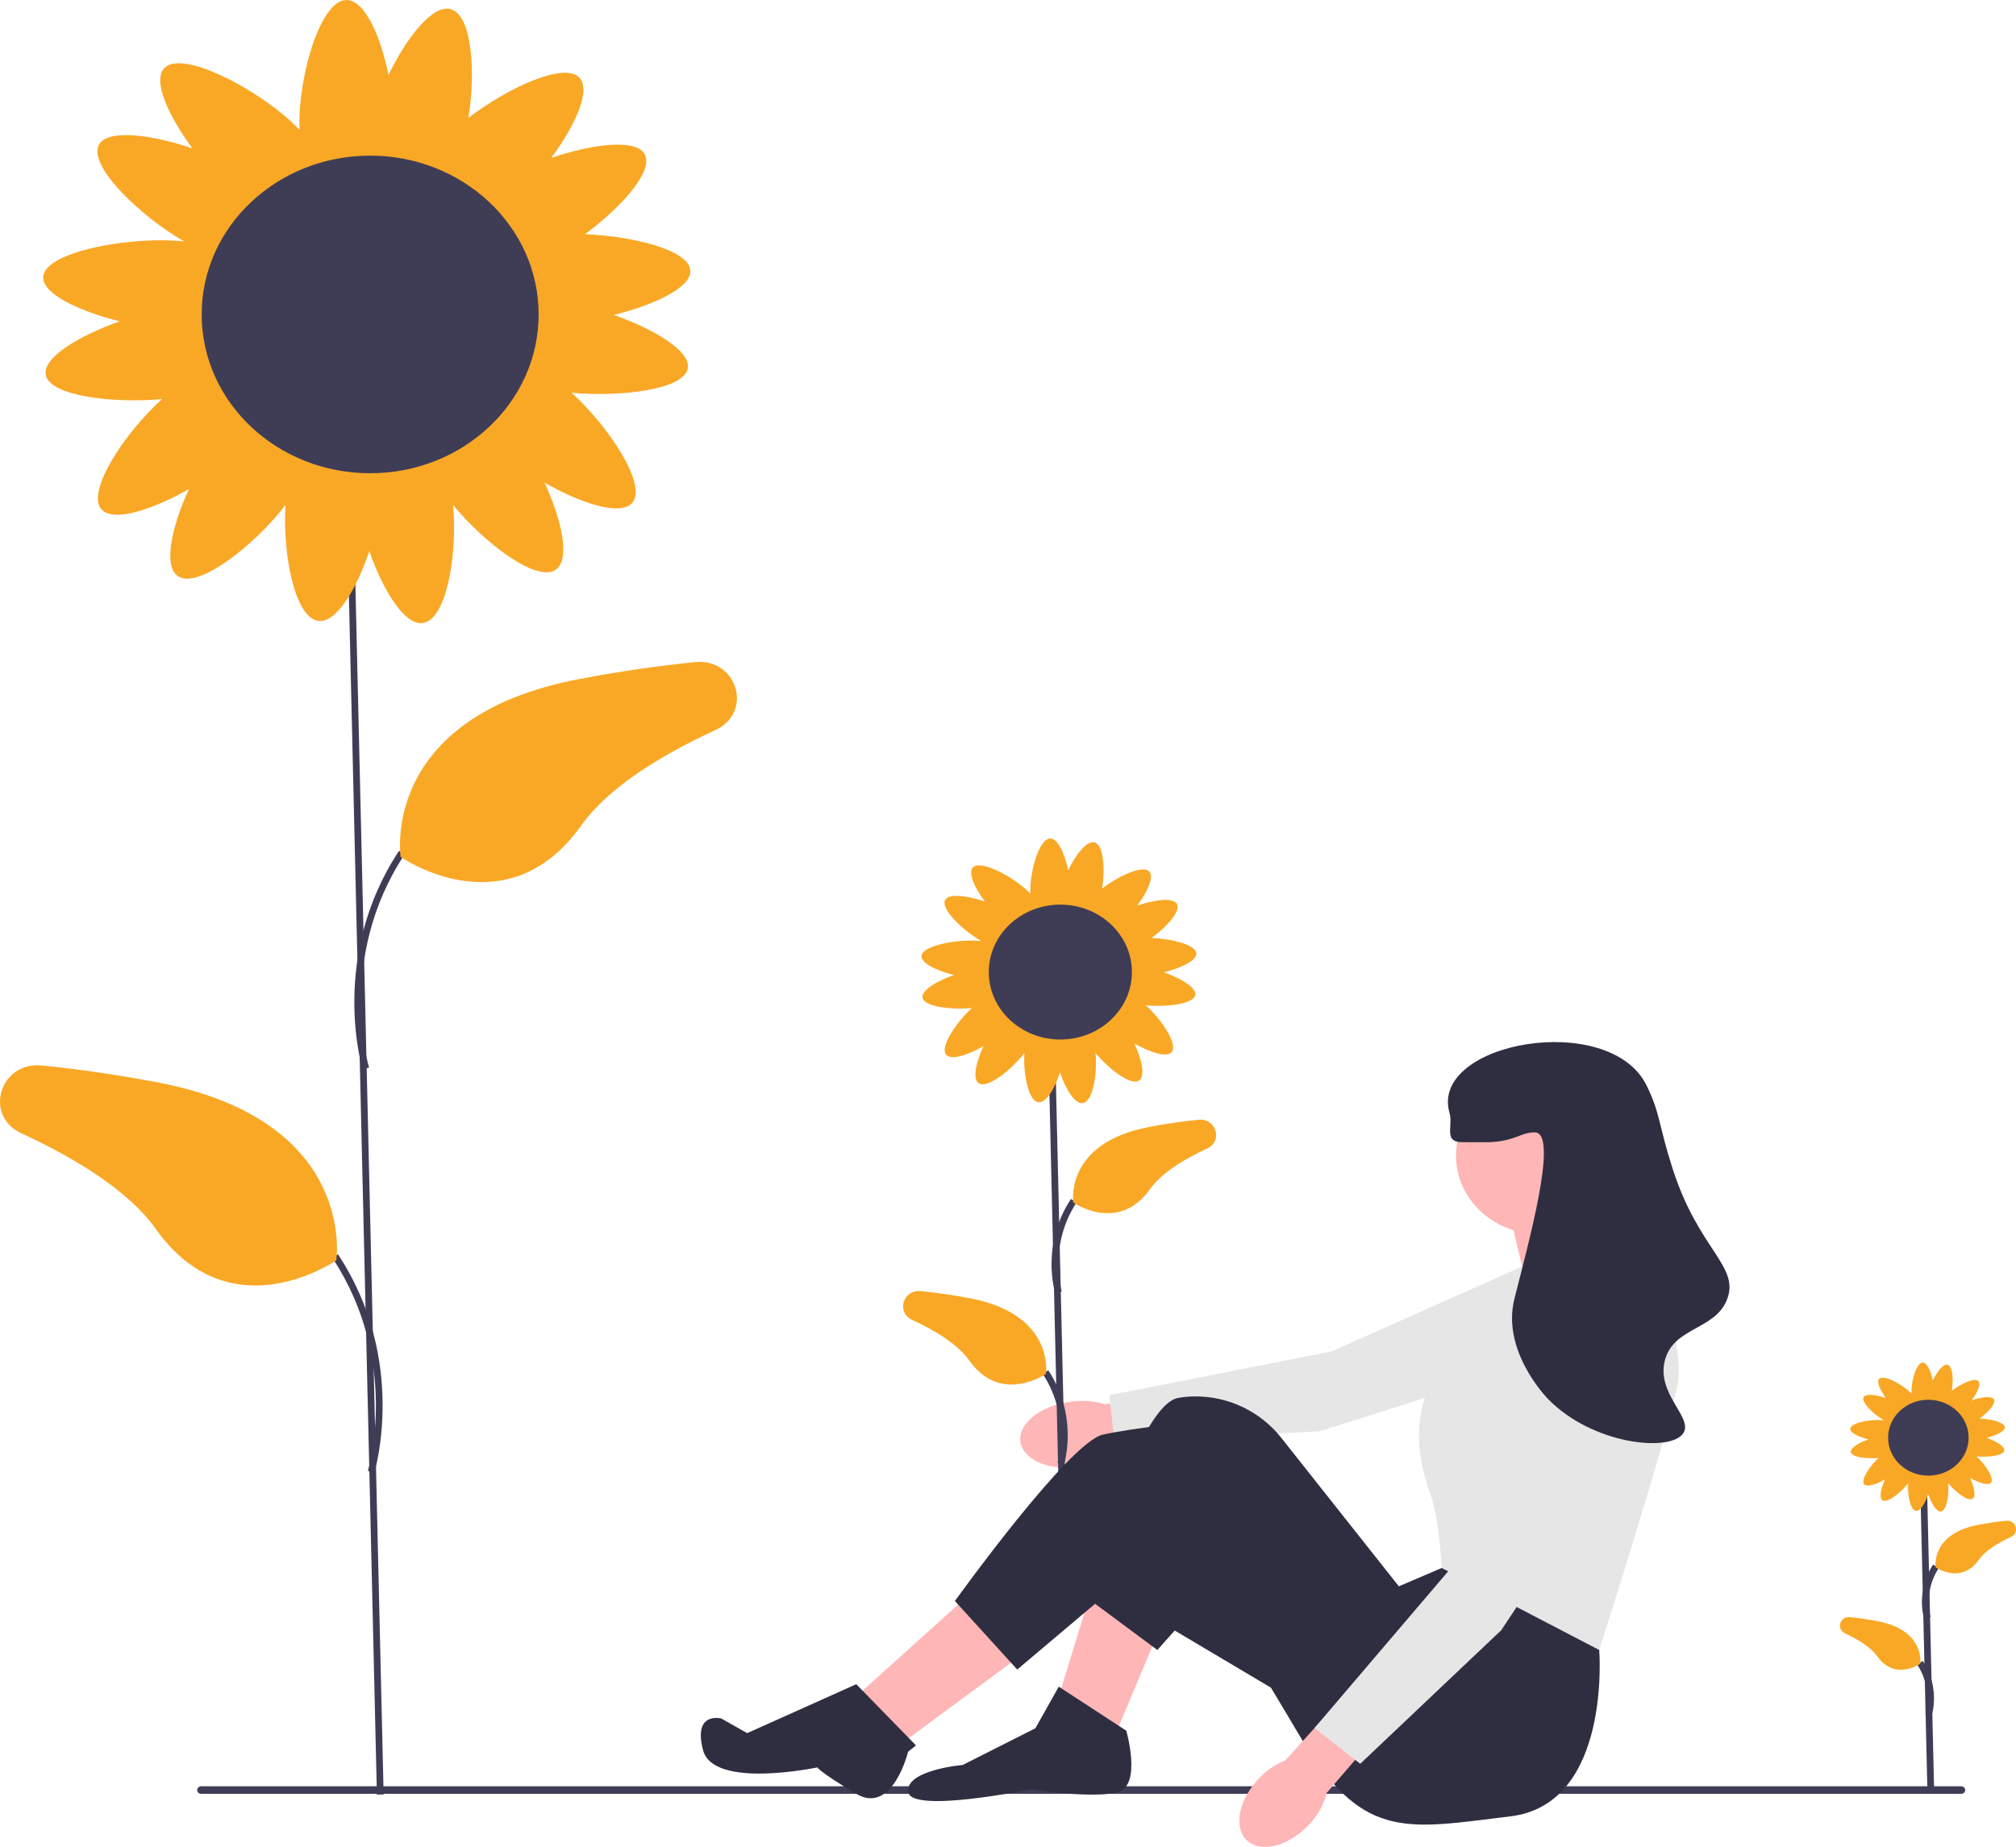 <svg width="275" height="252" viewBox="0 0 275 252" fill="none" xmlns="http://www.w3.org/2000/svg">
<g clip-path="url(#clip0_34_652)">
<path d="M145.889 191.27C141.799 191.861 138.808 194.329 139.207 196.783C139.606 199.236 143.245 200.746 147.336 200.154C148.973 199.939 150.532 199.357 151.883 198.457L169.177 195.747L168.023 189.302L150.767 191.604C149.193 191.127 147.52 191.012 145.889 191.27Z" fill="#FFB6B6"/>
<path d="M220.413 171.181L213.707 184.596L179.996 195.295L152.022 196.702L151.322 190.367L181.639 184.391L212.747 170.532L220.413 171.181Z" fill="#E6E6E6"/>
<path d="M143.928 143.115L143.009 143.135L144.766 218.425L145.686 218.406L143.928 143.115Z" fill="#3F3D56"/>
<path d="M143.948 176.452C143.865 176.185 141.959 169.835 146.086 163.594L146.866 164.052C142.964 169.954 144.811 176.146 144.83 176.208L143.948 176.452Z" fill="#3F3D56"/>
<path d="M146.408 164.075C146.408 164.075 145.154 155.991 156.712 153.772C159.12 153.31 161.383 152.994 163.458 152.784C165.908 152.535 166.863 155.696 164.65 156.717C161.446 158.196 158.431 160.059 156.86 162.265C152.527 168.349 146.408 164.075 146.408 164.075Z" fill="#F9A826"/>
<path d="M145.137 199.83L144.255 199.587C144.274 199.525 146.121 193.333 142.219 187.431L142.999 186.972C147.126 193.214 145.22 199.563 145.137 199.83Z" fill="#3F3D56"/>
<path d="M142.676 187.454C142.676 187.454 143.931 179.369 132.373 177.151C129.965 176.688 127.702 176.373 125.627 176.162C123.177 175.914 122.222 179.075 124.435 180.096C127.639 181.574 130.653 183.437 132.225 185.643C136.558 191.728 142.676 187.454 142.676 187.454Z" fill="#F9A826"/>
<path d="M158.763 132.662C161.089 132.084 163.265 131.076 163.193 130.079C163.107 128.895 159.877 128.101 157.091 127.981C159.192 126.431 161.123 124.288 160.533 123.319C159.99 122.428 157.464 122.773 155.134 123.557C156.513 121.699 157.483 119.604 156.744 118.888C155.825 117.995 152.56 119.536 150.333 121.239C150.766 118.585 150.547 115.236 149.284 114.933C148.228 114.679 146.731 116.628 145.705 118.75C145.251 116.523 144.333 114.408 143.273 114.408C141.764 114.408 140.54 118.699 140.54 121.495C140.54 121.653 140.544 121.802 140.552 121.944C140.4 121.779 140.227 121.605 140.029 121.424C137.901 119.476 133.783 117.314 132.731 118.335C131.993 119.052 132.962 121.147 134.341 123.005C132.011 122.221 129.486 121.875 128.943 122.766C128.213 123.964 131.331 126.952 133.866 128.401C133.714 128.384 133.554 128.369 133.383 128.359C130.424 128.168 125.8 129.027 125.697 130.447C125.625 131.444 127.8 132.452 130.127 133.03C127.811 133.851 125.647 135.126 125.843 136.137C126.081 137.364 129.717 137.793 132.576 137.542C130.441 139.474 128.125 142.934 129.091 143.949C129.799 144.692 132.082 143.923 134.143 142.752C133.154 144.89 132.616 147.243 133.522 147.814C134.72 148.569 138.003 145.941 139.734 143.68C139.558 146.446 140.26 150.246 141.653 150.396C142.706 150.51 143.873 148.507 144.591 146.342C145.356 148.561 146.608 150.657 147.688 150.518C149.093 150.337 149.705 146.442 149.443 143.674C151.228 145.842 154.234 148.161 155.367 147.446C156.273 146.874 155.736 144.522 154.747 142.384C156.808 143.554 159.09 144.324 159.799 143.581C160.765 142.566 158.449 139.105 156.313 137.174C159.172 137.425 162.808 136.995 163.047 135.769C163.243 134.758 161.079 133.483 158.763 132.662ZM146.236 140.486C145.638 140.563 145.091 140.673 144.676 140.954C144.234 140.54 143.589 140.414 142.871 140.337C142.068 140.251 141.338 140.242 140.781 140.679C140.578 140.146 140.077 139.766 139.493 139.398C138.992 139.082 138.505 138.822 137.997 138.772C137.957 138.187 137.563 137.689 137.08 137.183C136.772 136.86 136.465 136.571 136.123 136.378C136.616 135.812 136.559 135.097 136.407 134.312C136.298 133.753 136.156 133.243 135.84 132.864C136.258 132.429 136.362 131.816 136.411 131.136C136.465 130.395 136.443 129.723 135.989 129.222C137.162 129.363 137.728 128.673 138.255 127.81C138.555 127.316 138.797 126.841 138.815 126.359C139.432 126.282 139.932 125.877 140.435 125.389C140.865 124.972 141.231 124.559 141.368 124.083C141.86 124.473 142.532 124.533 143.273 124.533C143.995 124.533 144.652 124.476 145.14 124.113C145.52 124.436 146.05 124.604 146.635 124.744C147.193 124.878 147.72 124.968 148.199 124.878C148.374 125.254 148.685 125.596 149.04 125.941C149.543 126.43 150.043 126.834 150.66 126.912C150.679 127.393 150.92 127.869 151.221 128.362C151.575 128.943 151.947 129.445 152.509 129.669C152.443 130.006 152.45 130.378 152.478 130.768C152.528 131.447 152.632 132.061 153.049 132.496C152.733 132.875 152.592 133.385 152.483 133.944C152.331 134.729 152.274 135.444 152.767 136.01C152.425 136.203 152.117 136.491 151.81 136.814C151.327 137.321 150.933 137.819 150.893 138.404C150.384 138.454 149.898 138.714 149.396 139.03C148.711 139.462 148.14 139.91 148.031 140.606C147.517 140.371 146.901 140.401 146.236 140.486Z" fill="#F9A826"/>
<path d="M144.64 141.836C150.032 141.836 154.403 137.715 154.403 132.632C154.403 127.549 150.032 123.428 144.64 123.428C139.248 123.428 134.877 127.549 134.877 132.632C134.877 137.715 139.248 141.836 144.64 141.836Z" fill="#3F3D56"/>
<path d="M26.895 244.242C26.895 244.529 27.139 244.758 27.442 244.758H267.524C267.827 244.758 268.071 244.529 268.071 244.242C268.071 243.956 267.827 243.727 267.524 243.727H27.442C27.139 243.727 26.895 243.956 26.895 244.242Z" fill="#3F3D56"/>
<path d="M158.237 222.119L152.216 236.475L144.425 231.467L149.029 216.443L158.237 222.119Z" fill="#FFB6B6"/>
<path d="M133.093 216.777L117.156 231.134L123.531 237.477L139.821 225.458L133.093 216.777Z" fill="#FFB6B6"/>
<path d="M223.4 170.034L223.223 168.865L219.15 161.353L205.692 164.692L208.171 175.042L223.4 170.034Z" fill="#FFB6B6"/>
<path d="M217.733 220.115L218.147 225.13C218.147 225.13 219.858 246.158 206.046 247.827C192.235 249.497 186.214 251.166 178.069 238.145L165.32 216.777L157.873 225.13L147.967 217.778C147.967 217.778 155.05 191.736 160.716 190.734C161.424 190.609 162.132 190.547 162.83 190.533C167.521 190.441 171.943 192.604 174.749 196.149L190.818 216.443L196.662 213.939L217.733 220.115Z" fill="#2F2E41"/>
<path d="M141.238 235.808L144.425 230.132L153.633 236.142C153.633 236.142 155.758 243.487 152.571 244.489C149.383 245.49 140.53 244.155 140.53 244.155C140.53 244.155 124.239 247.493 123.885 244.489C123.531 241.484 131.322 240.816 131.322 240.816L141.238 235.808Z" fill="#2F2E41"/>
<path d="M175.944 231.801L151.331 217.18L138.759 227.795L130.259 218.446C130.259 218.446 145.842 196.744 150.446 195.743C155.05 194.741 162.487 194.073 162.487 194.073L185.152 213.772L175.944 231.801Z" fill="#2F2E41"/>
<path d="M116.802 229.798L124.947 238.145L123.873 239.011C123.873 239.011 121.76 247.688 116.802 244.753C111.844 241.817 111.49 241.15 111.49 241.15C111.49 241.15 97.324 244.155 95.907 238.813C94.491 233.47 98.386 234.472 98.386 234.472L101.924 236.475L116.802 229.798Z" fill="#2F2E41"/>
<path d="M209.942 168.365C216.201 168.365 221.275 163.581 221.275 157.681C221.275 151.78 216.201 146.997 209.942 146.997C203.683 146.997 198.609 151.78 198.609 157.681C198.609 163.581 203.683 168.365 209.942 168.365Z" fill="#FFB6B6"/>
<path d="M207.286 172.872L223.577 168.198C223.577 168.198 229.951 182.221 228.889 188.564C227.826 194.908 218.147 225.13 218.147 225.13L196.662 213.939C196.662 213.939 196.308 207.261 195.245 204.256C194.183 201.252 190.818 192.07 198.255 184.391C205.692 176.712 207.286 172.872 207.286 172.872Z" fill="#E6E6E6"/>
<path d="M48.194 67.595L47.275 67.614L51.412 244.86L52.331 244.841L48.194 67.595Z" fill="#3F3D56"/>
<path d="M49.46 145.896C49.413 145.745 44.855 130.573 54.424 116.102L55.204 116.56C45.851 130.706 50.296 145.504 50.342 145.652L49.46 145.896Z" fill="#3F3D56"/>
<path d="M54.655 116.925C54.655 116.925 51.702 97.893 78.911 92.67C84.579 91.582 89.908 90.838 94.793 90.342C100.559 89.757 102.809 97.199 97.6 99.603C90.056 103.084 82.959 107.469 79.261 112.663C69.059 126.987 54.655 116.925 54.655 116.925Z" fill="#F9A826"/>
<path d="M51.065 200.934L50.183 200.69C50.229 200.542 54.665 185.73 45.321 171.598L46.101 171.139C55.67 185.61 51.112 200.782 51.065 200.934Z" fill="#3F3D56"/>
<path d="M45.87 171.963C45.87 171.963 48.823 152.931 21.614 147.707C15.946 146.619 10.617 145.875 5.732 145.38C-0.035 144.795 -2.284 152.236 2.925 154.64C10.469 158.121 17.565 162.507 21.264 167.7C31.465 182.024 45.87 171.963 45.87 171.963Z" fill="#F9A826"/>
<path d="M83.74 42.973C89.216 41.611 94.338 39.239 94.168 36.892C93.966 34.105 86.363 32.237 79.803 31.953C84.751 28.303 89.297 23.259 87.907 20.977C86.629 18.88 80.683 19.692 75.197 21.54C78.443 17.164 80.726 12.233 78.988 10.546C76.822 8.444 69.138 12.072 63.893 16.082C64.914 9.835 64.398 1.949 61.426 1.235C58.939 0.638 55.415 5.226 52.999 10.223C51.931 4.979 49.77 0 47.275 0C43.72 0 40.839 10.103 40.839 16.684C40.839 17.056 40.85 17.407 40.868 17.741C40.511 17.352 40.102 16.944 39.636 16.517C34.628 11.932 24.933 6.842 22.457 9.246C20.719 10.933 23.001 15.864 26.247 20.239C20.762 18.392 14.816 17.58 13.538 19.677C11.82 22.495 19.161 29.531 25.128 32.943C24.77 32.902 24.393 32.868 23.992 32.842C17.026 32.394 6.139 34.416 5.897 37.759C5.727 40.106 10.849 42.478 16.326 43.84C10.873 45.772 5.779 48.774 6.241 51.154C6.802 54.041 15.362 55.052 22.092 54.461C17.064 59.009 11.612 67.156 13.887 69.544C15.555 71.294 20.928 69.483 25.779 66.727C23.451 71.761 22.186 77.298 24.319 78.643C27.138 80.42 34.867 74.234 38.943 68.911C38.528 75.423 40.18 84.37 43.46 84.723C45.938 84.99 48.685 80.274 50.377 75.178C52.177 80.402 55.126 85.336 57.668 85.009C60.974 84.584 62.415 75.414 61.799 68.897C66.002 74.001 73.077 79.459 75.746 77.776C77.879 76.431 76.614 70.894 74.286 65.86C79.137 68.616 84.51 70.427 86.178 68.677C88.453 66.289 83.001 58.142 77.973 53.594C84.703 54.186 93.263 53.175 93.824 50.287C94.287 47.908 89.192 44.905 83.74 42.973ZM54.25 61.393C52.842 61.574 51.555 61.833 50.576 62.493C49.536 61.52 48.017 61.224 46.328 61.042C44.437 60.838 42.719 60.818 41.408 61.847C40.929 60.591 39.749 59.698 38.376 58.832C37.195 58.087 36.05 57.476 34.852 57.358C34.759 55.979 33.831 54.807 32.695 53.615C31.97 52.855 31.246 52.175 30.442 51.721C31.602 50.389 31.468 48.706 31.109 46.858C30.853 45.541 30.52 44.34 29.776 43.449C30.76 42.425 31.005 40.981 31.12 39.382C31.247 37.636 31.194 36.053 30.125 34.874C32.888 35.206 34.221 33.583 35.46 31.55C36.167 30.389 36.736 29.27 36.78 28.136C38.232 27.954 39.409 27.001 40.593 25.851C41.605 24.869 42.466 23.897 42.789 22.778C43.948 23.696 45.53 23.835 47.275 23.835C48.974 23.835 50.519 23.703 51.67 22.847C52.563 23.608 53.811 24.003 55.188 24.333C56.502 24.649 57.743 24.86 58.871 24.647C59.283 25.534 60.015 26.34 60.851 27.151C62.035 28.301 63.212 29.254 64.665 29.436C64.708 30.57 65.277 31.689 65.985 32.85C66.818 34.218 67.693 35.4 69.016 35.927C68.862 36.721 68.878 37.595 68.945 38.515C69.061 40.114 69.305 41.558 70.289 42.582C69.545 43.474 69.212 44.674 68.956 45.992C68.597 47.839 68.463 49.522 69.624 50.854C68.82 51.309 68.095 51.988 67.371 52.748C66.234 53.941 65.306 55.112 65.213 56.491C64.016 56.609 62.87 57.22 61.689 57.965C60.076 58.982 58.733 60.037 58.475 61.674C57.264 61.12 55.815 61.192 54.25 61.393Z" fill="#F9A826"/>
<path d="M50.492 64.571C63.186 64.571 73.476 54.87 73.476 42.903C73.476 30.936 63.186 21.235 50.492 21.235C37.799 21.235 27.509 30.936 27.509 42.903C27.509 54.87 37.799 64.571 50.492 64.571Z" fill="#3F3D56"/>
<path d="M262.846 202.057L261.927 202.076L262.915 244.427L263.834 244.408L262.846 202.057Z" fill="#3F3D56"/>
<path d="M262.463 220.866C262.415 220.713 261.319 217.062 263.688 213.479L264.468 213.938C262.324 217.181 263.335 220.589 263.345 220.623L262.463 220.866Z" fill="#3F3D56"/>
<path d="M264.04 213.851C264.04 213.851 263.334 209.303 269.835 208.055C271.19 207.795 272.463 207.618 273.63 207.499C275.008 207.359 275.546 209.138 274.301 209.712C272.498 210.544 270.803 211.592 269.919 212.832C267.482 216.255 264.04 213.851 264.04 213.851Z" fill="#F9A826"/>
<path d="M263.518 234.016L262.635 233.773C262.646 233.739 263.657 230.331 261.513 227.089L262.293 226.63C264.661 230.212 263.566 233.863 263.518 234.016Z" fill="#3F3D56"/>
<path d="M261.941 227.002C261.941 227.002 262.646 222.454 256.145 221.206C254.791 220.946 253.517 220.768 252.35 220.65C250.972 220.51 250.435 222.288 251.68 222.863C253.482 223.694 255.178 224.742 256.062 225.983C258.499 229.406 261.941 227.002 261.941 227.002Z" fill="#F9A826"/>
<path d="M270.989 196.181C272.298 195.856 273.522 195.289 273.481 194.728C273.433 194.062 271.616 193.616 270.049 193.548C271.231 192.676 272.317 191.47 271.985 190.925C271.68 190.424 270.259 190.618 268.948 191.06C269.724 190.014 270.269 188.836 269.854 188.433C269.336 187.931 267.5 188.798 266.247 189.756C266.491 188.263 266.368 186.379 265.658 186.208C265.064 186.066 264.222 187.162 263.644 188.356C263.389 187.103 262.873 185.913 262.276 185.913C261.427 185.913 260.739 188.327 260.739 189.9C260.739 189.989 260.741 190.072 260.746 190.152C260.66 190.059 260.563 189.962 260.451 189.86C259.255 188.764 256.938 187.548 256.346 188.122C255.931 188.525 256.477 189.704 257.252 190.749C255.941 190.308 254.521 190.114 254.215 190.615C253.805 191.288 255.559 192.969 256.985 193.784C256.899 193.775 256.809 193.766 256.713 193.76C255.049 193.653 252.448 194.136 252.39 194.935C252.349 195.496 253.573 196.063 254.882 196.388C253.579 196.85 252.361 197.567 252.472 198.136C252.606 198.826 254.651 199.067 256.259 198.926C255.058 200.013 253.755 201.959 254.299 202.53C254.697 202.948 255.981 202.515 257.14 201.857C256.584 203.059 256.282 204.383 256.791 204.704C257.465 205.129 259.312 203.65 260.286 202.379C260.186 203.935 260.581 206.072 261.365 206.157C261.957 206.22 262.614 205.094 263.018 203.876C263.448 205.124 264.152 206.303 264.76 206.225C265.55 206.123 265.894 203.932 265.747 202.375C266.751 203.595 268.442 204.899 269.079 204.497C269.589 204.175 269.287 202.852 268.73 201.65C269.89 202.308 271.173 202.741 271.572 202.323C272.116 201.752 270.813 199.805 269.611 198.719C271.22 198.86 273.265 198.619 273.399 197.929C273.509 197.36 272.292 196.643 270.989 196.181ZM263.943 200.582C263.607 200.625 263.299 200.687 263.065 200.845C262.817 200.613 262.454 200.542 262.05 200.498C261.598 200.45 261.188 200.445 260.875 200.691C260.76 200.391 260.478 200.177 260.15 199.97C259.868 199.792 259.594 199.646 259.308 199.618C259.286 199.289 259.064 199.009 258.793 198.724C258.62 198.542 258.447 198.38 258.254 198.271C258.532 197.953 258.5 197.551 258.414 197.109C258.353 196.795 258.273 196.508 258.095 196.295C258.33 196.05 258.389 195.705 258.417 195.323C258.447 194.906 258.434 194.528 258.179 194.246C258.839 194.325 259.157 193.937 259.453 193.452C259.622 193.174 259.758 192.907 259.769 192.636C260.116 192.592 260.397 192.365 260.68 192.09C260.922 191.855 261.127 191.623 261.205 191.356C261.482 191.575 261.859 191.608 262.276 191.608C262.683 191.608 263.052 191.577 263.327 191.372C263.54 191.554 263.838 191.648 264.167 191.727C264.481 191.803 264.778 191.853 265.047 191.802C265.146 192.014 265.32 192.207 265.52 192.401C265.803 192.675 266.084 192.903 266.432 192.946C266.442 193.217 266.578 193.485 266.747 193.762C266.946 194.089 267.155 194.371 267.471 194.497C267.434 194.687 267.438 194.896 267.454 195.116C267.482 195.498 267.54 195.843 267.776 196.087C267.598 196.301 267.518 196.587 267.457 196.902C267.371 197.344 267.339 197.746 267.616 198.064C267.424 198.173 267.251 198.335 267.078 198.517C266.807 198.802 266.585 199.082 266.563 199.411C266.276 199.439 266.003 199.585 265.721 199.763C265.335 200.006 265.014 200.258 264.953 200.649C264.663 200.517 264.317 200.534 263.943 200.582Z" fill="#F9A826"/>
<path d="M263.045 201.342C266.078 201.342 268.537 199.024 268.537 196.164C268.537 193.305 266.078 190.987 263.045 190.987C260.012 190.987 257.554 193.305 257.554 196.164C257.554 199.024 260.012 201.342 263.045 201.342Z" fill="#3F3D56"/>
<path d="M171.431 242.98C168.78 245.974 168.27 249.691 170.292 251.282C172.313 252.872 176.101 251.734 178.752 248.738C179.829 247.555 180.59 246.146 180.97 244.629L192.034 231.807L186.644 227.696L175.324 240.187C173.808 240.811 172.474 241.769 171.431 242.98Z" fill="#FFB6B6"/>
<path d="M219.782 179.608L223.632 193.987L204.786 222.428L185.548 240.657L179.312 235.779L198.715 213.019L213.422 183.694L219.782 179.608Z" fill="#E6E6E6"/>
<path d="M199.495 155.844C202.401 155.838 202.566 155.856 203.036 155.844C206.641 155.755 207.584 154.418 209.411 154.509C212.672 154.672 208.368 170.086 206.578 177.212C204.822 184.201 210.755 190.464 211.182 190.901C217.204 197.076 227.782 198.205 229.597 195.576C231.066 193.447 225.859 190.211 227.118 185.559C228.348 181.012 234.03 181.496 235.618 177.212C237.281 172.726 231.692 170.463 228.181 159.517C226.164 153.23 226.521 152.059 224.639 148.165C219.609 137.757 194.956 142.189 197.724 151.838C198.259 153.704 196.835 155.85 199.495 155.844Z" fill="#2F2E41"/>
</g>
<defs>
<clipPath id="clip0_34_652">
<rect width="275" height="252" fill="white"/>
</clipPath>
</defs>
</svg>
